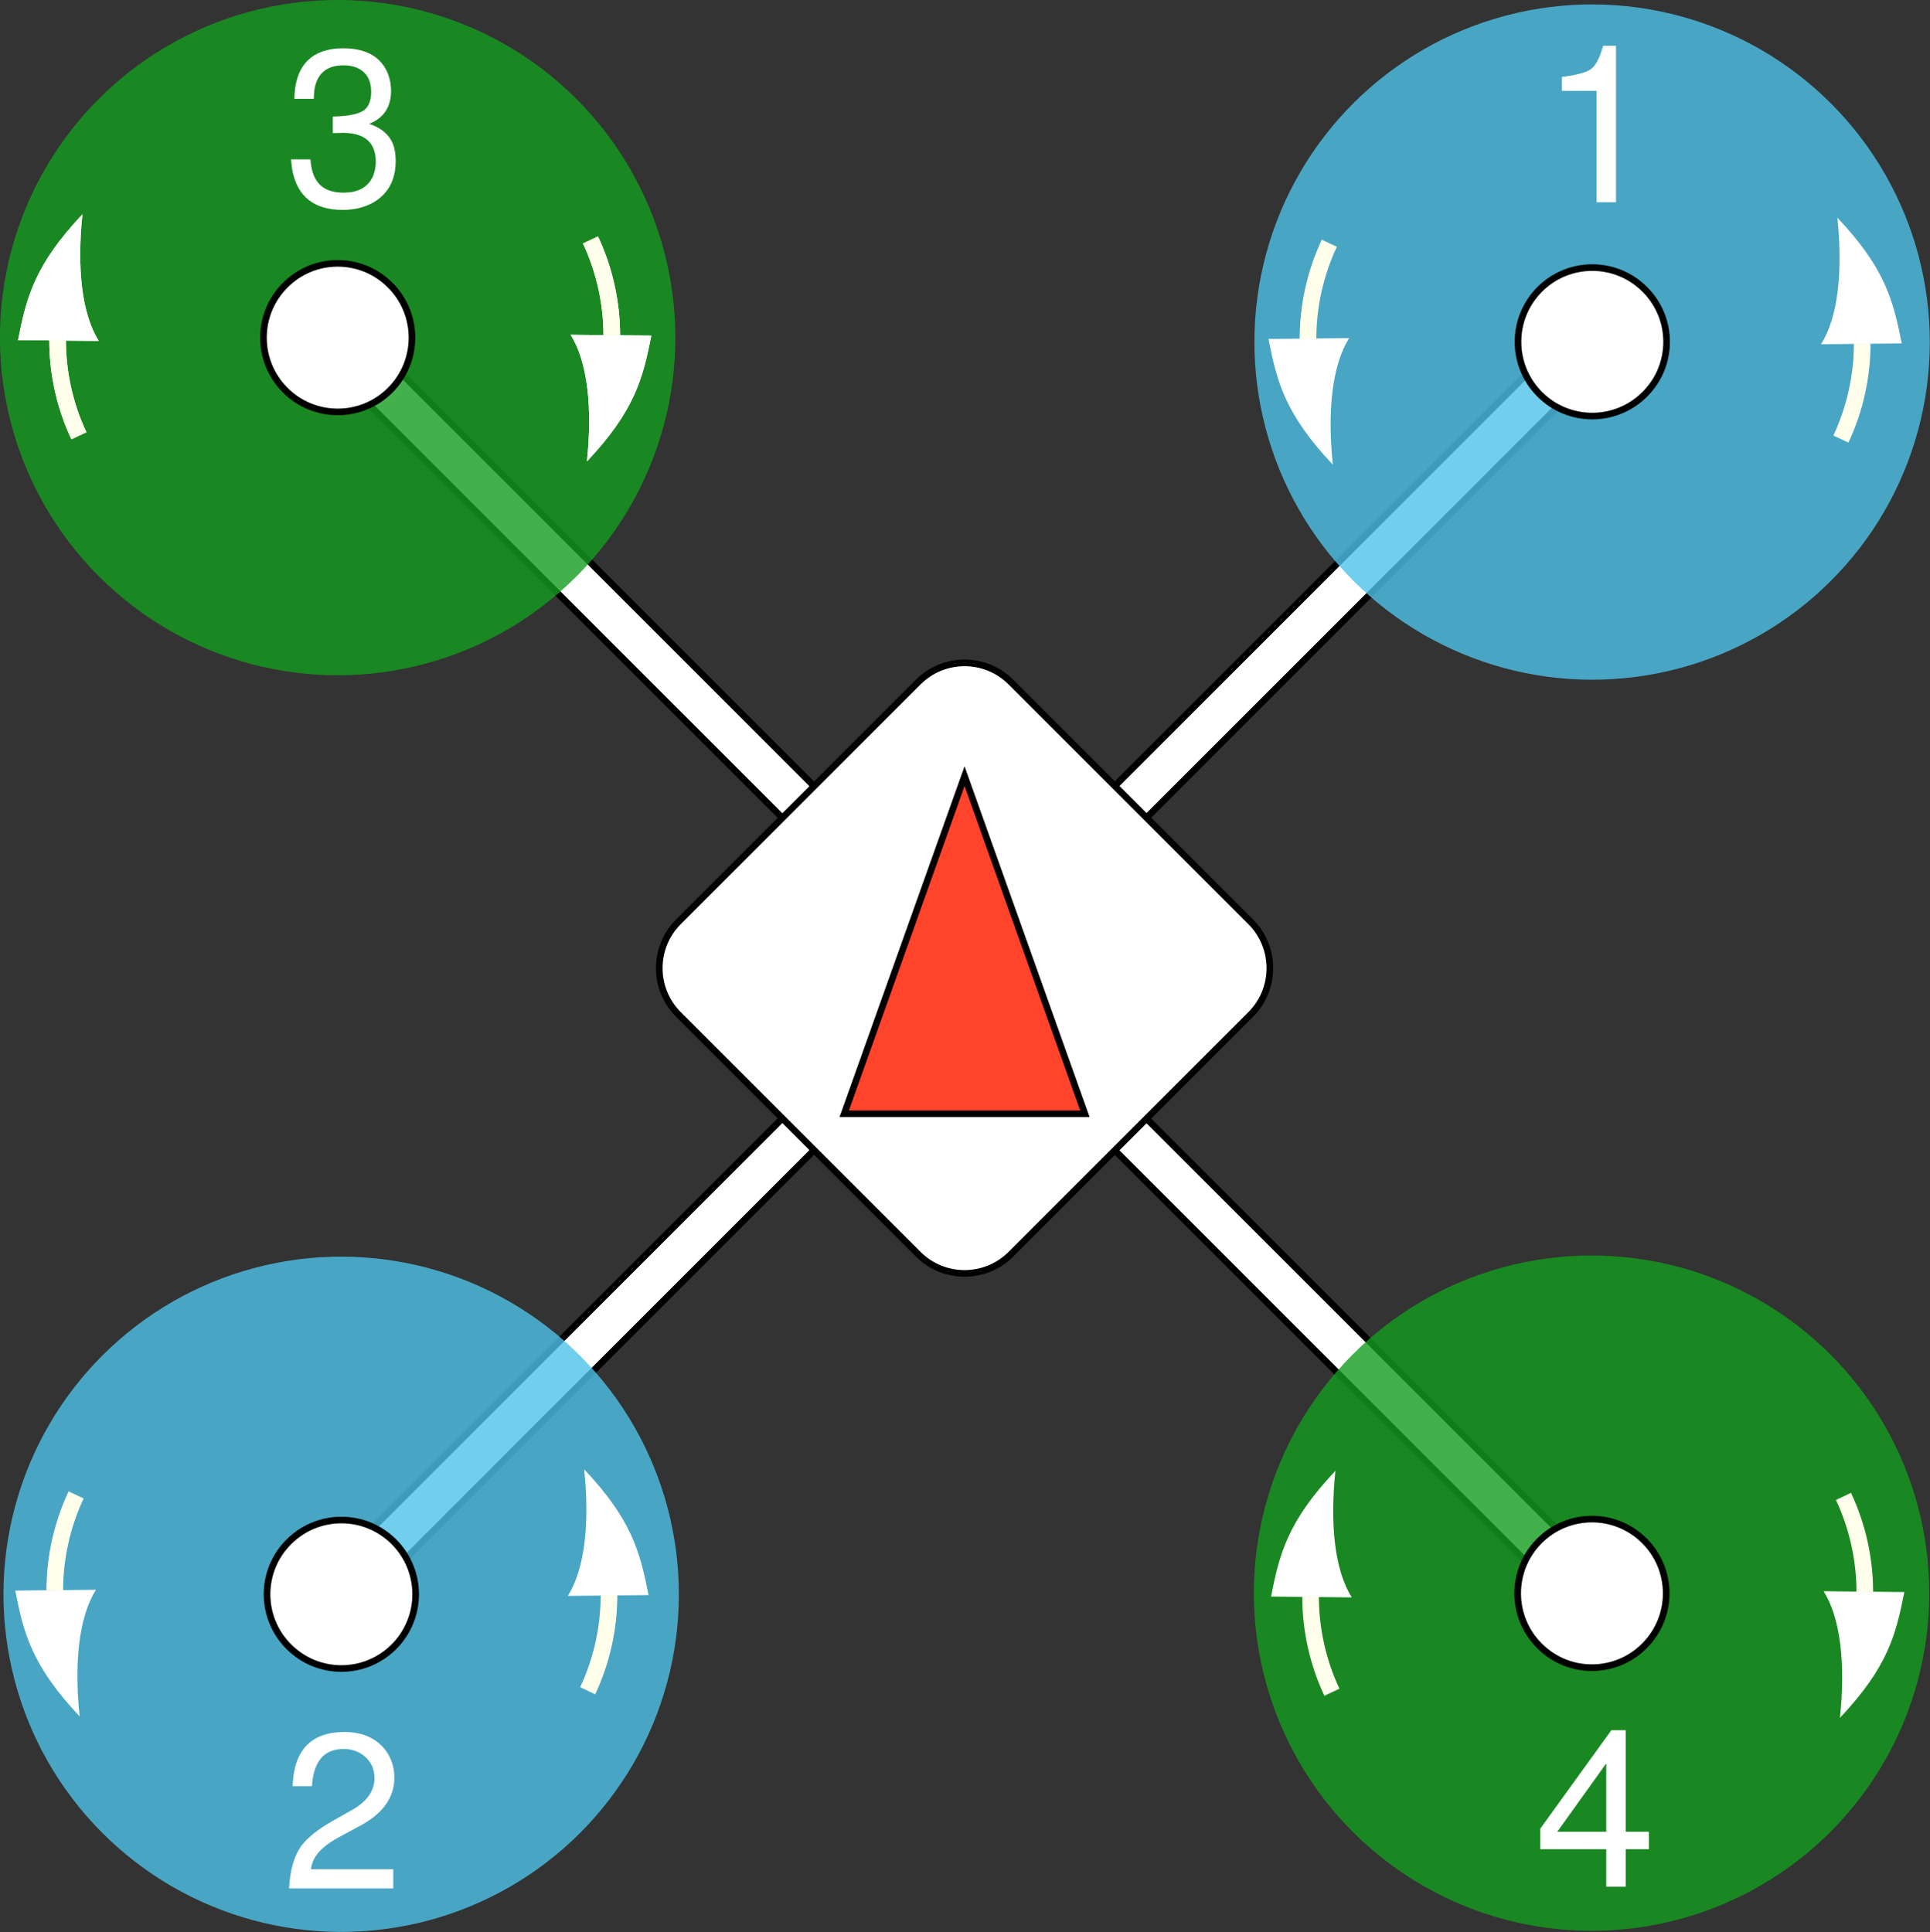 <svg enable-background="new 0 0 291.424 291.77" viewBox="0 0 291.424 291.77" xmlns="http://www.w3.org/2000/svg"><rect x="0" y="0" width="291.424" height="291.77" fill="#333333" stroke="none"/><g stroke="#000" stroke-miterlimit="10"><path d="m12.073 142.822h267.144v6.777h-267.144z" fill="#fff" transform="matrix(.707 -.707 .707 .707 -60.728 145.811)"/><path d="m142.257 12.631h6.777v267.161h-6.777z" fill="#fff" transform="matrix(.707 -.707 .707 .707 -60.728 145.811)"/><path d="m188.845 153.215-36.195 36.195c-3.869 3.869-10.141 3.869-14.009 0l-36.195-36.195c-3.869-3.869-3.869-10.141 0-14.009l36.195-36.195c3.869-3.869 10.141-3.869 14.009 0l36.195 36.195c3.869 3.869 3.869 10.141-0 14.009z" fill="#fff"/><path d="m127.468 168.211 18.177-51 18.178 51z" fill="#ff442b"/></g><ellipse cx="240.427" cy="51.629" fill="#4ec3e8" opacity=".8" rx="50.993" ry="51.004" transform="matrix(.709 -.705 .705 .709 33.543 184.556)"/><path d="m248.364 43.704c-4.374-4.384-11.473-4.393-15.858-.019-4.384 4.374-4.393 11.473-.019 15.858 4.365 4.375 11.447 4.394 15.835.042 4.397-4.335 4.446-11.414.111-15.811-.023-.024-.046-.047-.069-.07z" fill="#fff" stroke="#000" stroke-miterlimit="10"/><ellipse cx="51.554" cy="240.78" fill="#4ec3e8" opacity=".8" rx="50.993" ry="51.004" transform="matrix(.709 -.705 .705 .709 -154.786 106.404)"/><path d="m43.612 248.69c4.374 4.384 11.473 4.393 15.858.019 4.384-4.374 4.393-11.473.019-15.858-4.365-4.375-11.447-4.394-15.835-.042-4.397 4.335-4.446 11.414-.111 15.811.023.024.046.047.069.07z" fill="#fff" stroke="#000" stroke-miterlimit="10"/><ellipse cx="50.994" cy="50.994" fill="#159e1f" opacity=".8" rx="50.993" ry="51.004" transform="matrix(.705 -.709 .709 .705 -21.122 51.194)"/><path d="m58.914 43.059c4.384 4.374 4.393 11.473.019 15.858-4.374 4.384-11.473 4.393-15.858.019-4.375-4.365-4.394-11.447-.042-15.835 4.335-4.397 11.414-4.446 15.811-.111.024.023.047.046.07.069z" fill="#fff" stroke="#000" stroke-miterlimit="10"/><ellipse cx="240.373" cy="240.62" fill="#159e1f" opacity=".8" rx="50.993" ry="51.004" transform="matrix(.705 -.709 .709 .705 -99.74 241.389)"/><path d="m232.459 248.567c-4.384-4.374-4.393-11.473-.019-15.858 4.374-4.384 11.473-4.393 15.858-.019 4.375 4.365 4.394 11.447.042 15.835-4.335 4.397-11.414 4.446-15.811.111-.024-.023-.047-.046-.07-.069z" fill="#fff" stroke="#000" stroke-miterlimit="10"/><path d="m88.627 69.684c7.2-7.643 8.442-12.486 9.722-19l-12.187-.125c2.571 4.09 3.318 10.99 2.465 19.125z" fill="#fff" fill-rule="evenodd"/><path d="m223.947 38.426c-3.131 3.864-7.11 7.02-11.584 9.19" fill="none" stroke="#ffffec" stroke-width="2.513" transform="matrix(.436 -.9 .9 .436 -43.063 221.034)"/><path d="m12.445 32.364c-7.2 7.643-8.442 12.486-9.722 19l12.187.125c-2.571-4.09-3.318-10.99-2.465-19.125z" fill="#fff" fill-rule="evenodd"/><path d="m223.947 38.426c-3.131 3.864-7.11 7.02-11.584 9.19" fill="none" stroke="#ffffec" stroke-width="2.513" transform="matrix(-.436 .9 -.9 -.436 144.136 -118.986)"/><path d="m88.627 69.684c7.2-7.643 8.442-12.486 9.722-19l-12.187-.125c2.571 4.09 3.318 10.99 2.465 19.125z" fill="#fff" fill-rule="evenodd"/><path d="m223.947 38.426c-3.131 3.864-7.11 7.02-11.584 9.19" fill="none" stroke="#ffffec" stroke-width="2.513" transform="matrix(.436 -.9 .9 .436 -43.063 221.034)"/><path d="m12.445 32.364c-7.2 7.643-8.442 12.486-9.722 19l12.187.125c-2.571-4.09-3.318-10.99-2.465-19.125z" fill="#fff" fill-rule="evenodd"/><path d="m223.947 38.426c-3.131 3.864-7.11 7.02-11.584 9.19" fill="none" stroke="#ffffec" stroke-width="2.513" transform="matrix(-.436 .9 -.9 -.436 144.136 -118.986)"/><path d="m51.88 9.863q-3.8 0-4.4 3.667-.067.633-.1 1.4h-2.933q.133-7 6.333-7.6.533-.033 1.067-.033 4.667 0 6.4 3.133.8 1.467.8 3.367-.033 3.6-3.3 4.9 3.1 1.067 3.767 3.6.233.9.233 2.033 0 4.1-3.133 6.1-2.033 1.267-4.867 1.267-6.533 0-7.633-6.133-.1-.733-.167-1.5h2.933q.267 4.4 3.767 4.933.567.1 1.2.1 3.467 0 4.533-2.633.367-.967.367-2.1-.067-4.267-4.9-4.3l-1.233.033h-.367v-2.5q3.767-.067 4.9-1.1.9-.867.9-2.6 0-2.833-2.333-3.733-.833-.3-1.833-.3z" fill="#fff"/><path d="m277.827 259.435c7.2-7.643 8.442-12.486 9.722-19l-12.187-.125c2.571 4.09 3.318 10.99 2.465 19.125z" fill="#fff" fill-rule="evenodd"/><path d="m223.947 38.426c-3.131 3.864-7.11 7.02-11.584 9.19" fill="none" stroke="#ffffec" stroke-width="2.513" transform="matrix(.436 -.9 .9 .436 146.136 410.785)"/><path d="m201.645 222.116c-7.2 7.643-8.442 12.486-9.722 19l12.187.125c-2.571-4.09-3.318-10.99-2.465-19.125z" fill="#fff" fill-rule="evenodd"/><path d="m223.947 38.426c-3.131 3.864-7.11 7.02-11.584 9.19" fill="none" stroke="#ffffec" stroke-width="2.513" transform="matrix(-.436 .9 -.9 -.436 333.335 70.765)"/><path d="m242.542 279.269h-9.967v-3.1l10.733-14.867h2.167v15.333h3.5v2.633h-3.5v5.667h-2.933zm0-2.633v-10.333l-7.4 10.333z" fill="#fff"/><path d="m201.255 70.184c-7.2-7.643-8.441-12.486-9.722-19l12.187-.125c-2.571 4.09-3.318 10.99-2.465 19.125z" fill="#fff" fill-rule="evenodd"/><path d="m223.947 38.426c-3.131 3.864-7.11 7.02-11.584 9.19" fill="none" stroke="#ffffec" stroke-width="2.513" transform="matrix(-.436 -.9 -.9 .436 332.946 221.534)"/><path d="m277.437 32.865c7.2 7.643 8.442 12.486 9.722 19l-12.187.125c2.571-4.09 3.318-10.99 2.465-19.125z" fill="#fff" fill-rule="evenodd"/><path d="m223.947 38.426c-3.131 3.864-7.11 7.02-11.584 9.19" fill="none" stroke="#ffffec" stroke-width="2.513" transform="matrix(.436 .9 .9 -.436 145.747 -118.486)"/><path d="m241.08 13.716h-5.233v-2.1q3.4-.433 4.4-1.2 1-.733 1.7-3.1.067-.2.133-.4h1.933v23.633h-2.933z" fill="#fff"/><path d="m12.024 259.212c-7.2-7.643-8.442-12.486-9.722-19l12.187-.125c-2.571 4.09-3.318 10.99-2.465 19.125z" fill="#fff" fill-rule="evenodd"/><path d="m223.947 38.426c-3.131 3.864-7.11 7.02-11.584 9.19" fill="none" stroke="#ffffec" stroke-width="2.513" transform="matrix(-.436 -.9 -.9 .436 143.715 410.562)"/><path d="m88.207 221.892c7.2 7.643 8.442 12.486 9.722 19l-12.187.125c2.571-4.09 3.318-10.99 2.465-19.125z" fill="#fff" fill-rule="evenodd"/><path d="m223.947 38.426c-3.131 3.864-7.11 7.02-11.584 9.19" fill="none" stroke="#ffffec" stroke-width="2.513" transform="matrix(.436 .9 .9 -.436 -43.484 70.542)"/><path d="m44.183 269.769q.267-8.167 7.8-8.2 4.033 0 6.167 2.667 1.4 1.833 1.4 4.267-.033 4.4-5 7.133l-3.333 1.8q-3.1 1.667-3.9 3.533-.267.6-.367 1.333h12.433v2.9h-15.733q.233-4.267 1.9-6.5 1.433-1.867 4.733-3.733l3.067-1.733q3.167-1.867 3.2-4.667 0-2.4-2-3.7-1.167-.733-2.667-.733-4.367 0-4.767 5.433 0 .1 0 .2z" fill="#fff"/></svg>
